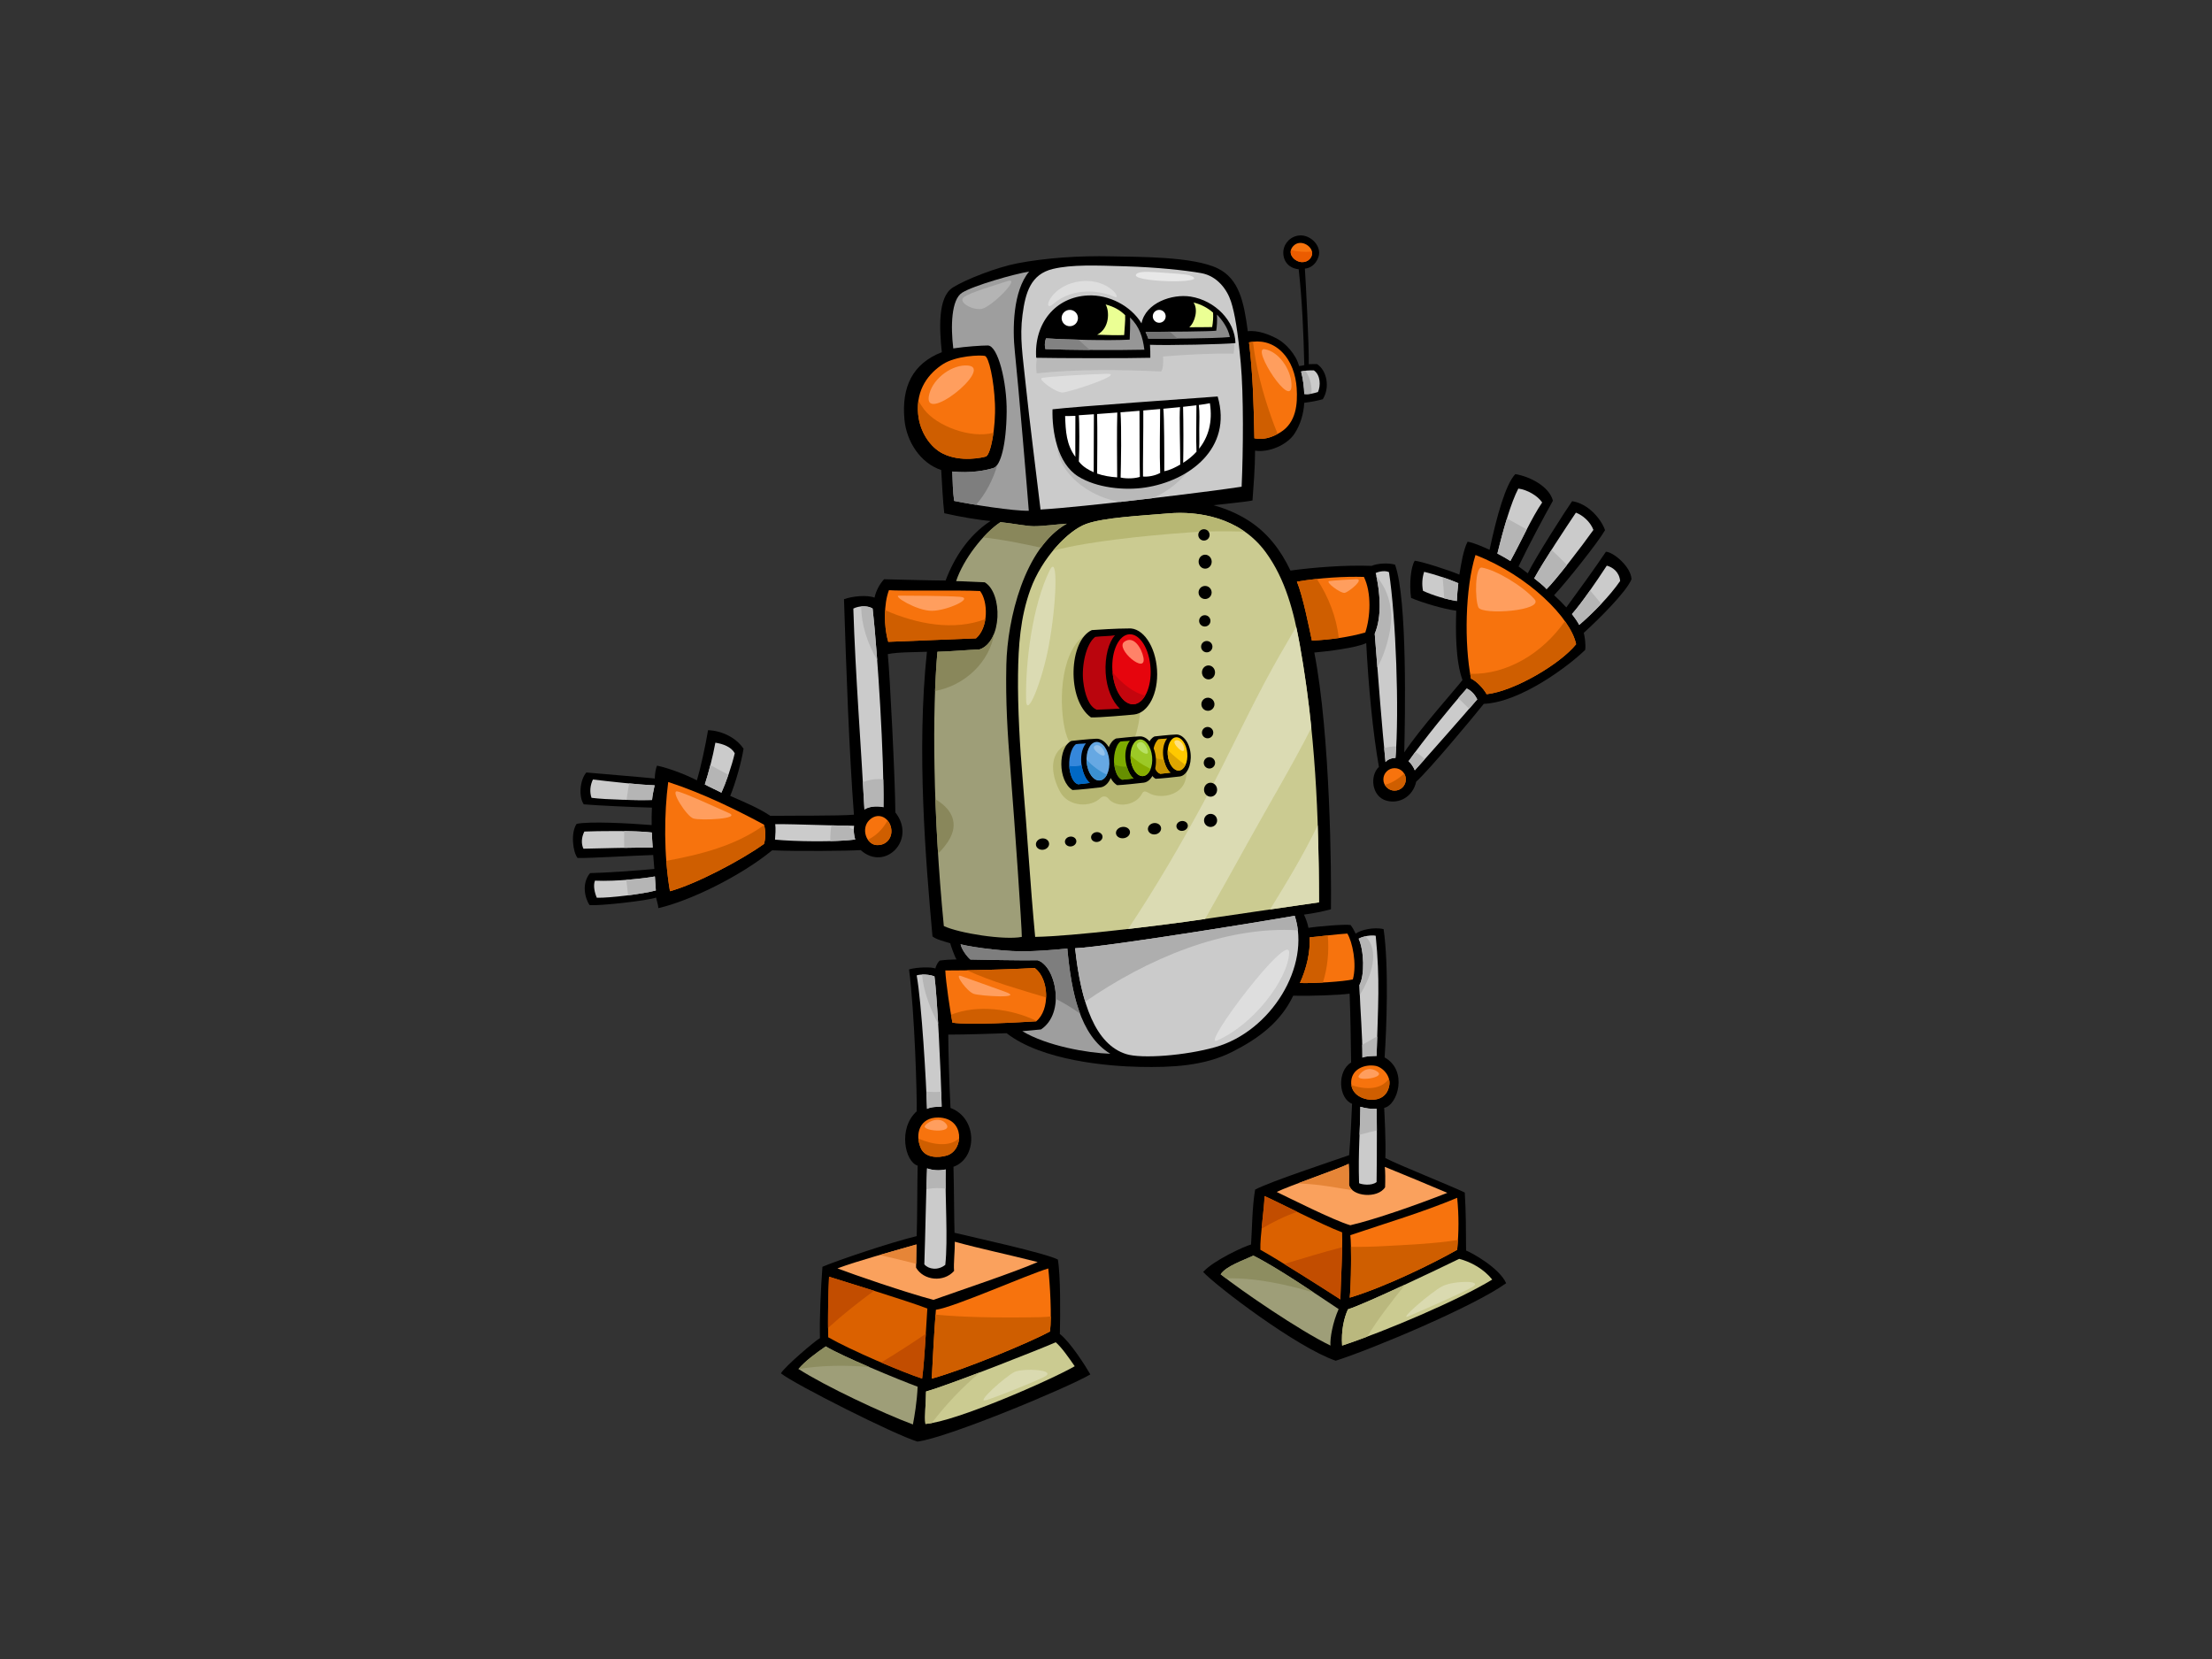 <?xml version="1.0" encoding="utf-8"?>
<!-- Generator: Adobe Illustrator 17.0.0, SVG Export Plug-In . SVG Version: 6.00 Build 0)  -->
<!DOCTYPE svg PUBLIC "-//W3C//DTD SVG 1.1//EN" "http://www.w3.org/Graphics/SVG/1.1/DTD/svg11.dtd">
<svg version="1.1" id="Layer_1" xmlns="http://www.w3.org/2000/svg" xmlns:xlink="http://www.w3.org/1999/xlink" x="0px" y="0px"
	 width="800px" height="600px" viewBox="0 0 800 600" enable-background="new 0 0 800 600" xml:space="preserve">
<rect x="0" y="0" width="800" height="600" fill="#333333" stroke="none"/>
<g>
	<path d="M211.132,290.898c-1.908-2.696-1.46-8.756,0.924-11.519c4.352,0.407,19.926,1.673,24.756,2.178
		c0-1.478,0.356-3.803,0.844-4.647c4.49,0.969,10.368,3.236,14.396,5.313c1.297-4.35,3.165-12.839,4.022-18.136
		c4.907,0.156,10.125,2.649,12.84,6.698c-0.768,4.906-2.916,12.409-4.819,17.056c5.073,2.256,10.099,4.275,14.535,7.231
		c6.763-0.13,24.845,0.054,30.202-0.422c-1.69-22.388-2.745-51.112-3.591-77.936c3.045-1.106,8.339-1.621,11.043-0.578
		c0.556-2.517,1.841-4.912,3.454-6.64c0.19,0.013,18.927,0.495,22.254,0.461c3.168-8.449,8.448-16.475,16.263-21.544
		c-3.38-0.211-11.207-1.499-16.741-2.796c-0.472-3.769-0.785-10.022-1.116-15.617c-7.559-2.532-12.579-10.336-13.299-18.319
		c-1.061-11.774,2.926-20.173,13.519-24.296c-0.82-8.008-1.636-19.895,4.017-23.425c4.854-3.034,16.079-7.327,23.204-8.703
		c10.364-2.001,22.493-2.813,34.079-2.547c9.644,0.219,29.519,0.011,38.431,4.333c7.771,3.768,9.515,12.027,10.932,22.757
		c3.652-0.472,7.937,1.262,10.763,2.794c2.83,1.533,6.674,5.517,7.773,9.774c0.472,0,1.37-0.154,1.898-0.308
		c-0.289-11.74-0.74-22.989-2.021-34.671c-4.121-0.47-5.847-3.533-5.536-6.712c0.255-2.611,2.59-5.417,6.124-5.534
		c3.226-0.107,6.738,2.775,6.816,6.27c0.038,1.713-1.515,5.388-5.166,5.742c0.31,4.316,1.533,27.912,1.4,34.555
		c0.962-0.048,2.348-0.027,2.964-0.048c3.533,2.237,4.828,8.361,2.118,12.719c-2.472,0.707-4.588,1.018-6.712,1.295
		c-0.228,3.986-1.39,7.923-3.533,11.188c-2.662,4.056-9.257,6.905-14.25,6.124c-0.016,6.309-0.584,13.19-0.936,18.02
		c-3.554,0.665-10.835,1.295-14.12,1.718c4.445,1.213,8.691,3.034,12.454,5.406c7.154,4.504,11.954,10.942,15.397,18.223
		c8.264-1.129,19.727-2.056,29.359-1.693c2.131-0.945,6.053-1.146,8.466-0.443c4.516,12.495,3.615,55.746,3.335,67.907
		c5.803-8.766,18.592-22.906,21.057-26.193c-2.567-6.984-2.485-18.054-2.26-25.063c-4.533-0.567-12.531-2.978-16.331-4.622
		c-0.718-4.93-0.102-11.297,1.335-13.456c2.419,0.267,12.017,3.287,16.126,5.035c0.639-3.725,1.375-8.849,2.978-11.915
		c2.465,0.41,6.182,2.148,7.947,2.923c2.633-12.375,5.869-23.803,9.315-27.358c5.086,0.799,12.263,4.383,13.598,9.62
		c-3.287,5.855-8.57,15.738-12.439,23.771c1.138,0.803,2.243,1.643,3.342,2.485c2.684-5.588,13.982-23.209,16.037-26.084
		c5.752,0.822,10.477,6.368,11.916,10.477c-2.769,4.752-14.072,18.853-18.428,23.518c1.467,1.345,2.984,2.838,4.414,4.414
		c3.143-4.255,10.634-14.59,14.332-20.137c2.756,0.149,9.08,5.454,9.242,9.962c-1.846,4.522-11.616,14.242-17.266,19.379
		c0.311,1.072,0.808,4.264,0.513,6.162c-5.991,5.854-23.315,18.899-36.668,19.516c-3.493,4.417-20.072,24.296-24.446,28.143
		c-1.264,5.554-6.19,8.112-10.713,6.881c-5.472-1.492-6.135-9.118-2.766-12.217c-2.237-12.638-3.793-29.305-4.598-44.785
		c-3.461,1.724-14.4,3.051-18.773,3.417c5.81,29.781,6.195,79.992,6.016,92.848c-3.215,0.892-6.5,1.484-9.749,1.939
		c0.748,1.619,1.267,3.07,1.614,4.787c3.403-0.57,13.46-1.379,15.245-1.022c0.642,0.795,1.383,2.161,1.857,3.148
		c1.578-1.385,6.708-2.516,10.076-1.655c1.95,13.371,1.055,36.328,0.362,46.395c8.508,4.717,4.777,17.253-0.151,18.234
		c0.129,2.882,0.634,11.405,0.423,18.164c5.619,2.855,23.237,9.832,28.723,12.461c0.447,7.605,0.423,12.883,0.474,20.977
		c2.117,0.799,11.988,6.268,14.497,11.815c-12.013,8.605-48.974,24.022-61.646,28.036c-14.151-4.858-43.208-26.979-47.943-32.103
		c3.802-4.225,14.928-9.288,17.318-9.927c0.376-5.216,0.383-13.552,1.478-19.854c5.664-2.991,27.457-10.138,34.005-12.461
		c0.55-6.984,0.844-13.729,1.055-18.585c-4.939-1.965-5.49-11.828-0.339-14.922c-0.001-0.013-0.009-0.023-0.009-0.037
		c-0.124-7.574-0.178-15.407-0.536-24.869c-3.571,0.535-13.925,0.892-20.403,0.748c-4.594,9.607-12.473,15.436-22.011,20.284
		c-10.256,5.213-22.087,5.673-33.374,5.458c-11.452-0.216-35.442-2.209-48.268-12.177c-4.49,0.149-14.311,0.506-21.1,0.504
		c0.014,5.278,0.358,18.294,0.812,26.521c9.9,3.732,9.722,18.193,1.069,21.282c0.221,8.283,0.221,19.134,0.386,23.861
		c7.605,1.847,32.553,7.269,37.359,9.675c1.028,5.622,0.902,20.678,0.73,26.931c3.803,2.966,9.213,11.464,11.03,14.625
		c-8.391,4.908-51.704,22.941-62.527,24.295c-8.069-2.392-44.765-20.892-49.384-24.692c1.392-2.437,12.3-11.734,14.123-12.733
		c-0.207-6.878,0.298-17.724,0.898-25.793c4.779-2.092,24.316-8.729,34.086-11.108c0.247-7.342,0.17-17.616,0.348-25.471
		c-4.642-1.43-7.139-13.569-0.353-19.639c0.165-5.043-0.717-35.61-2.765-51.344c3.121-0.868,8.104-0.915,9.548-0.334
		c0.18-1.129,1.23-2.822,1.708-2.881c1.949-0.247,3.929-0.354,5.919-0.392c-0.634-0.873-2.23-5.42-2.267-5.83
		c-2.491-0.776-5.178-1.428-6.428-2.499c-2.431-27.113-5.81-67.243-2.008-102.936c-4.72,0.177-10.437,0.097-14.15,0.844
		c0.74,7.513,2.67,45.57,2.73,57.255c7.829,9.909-3.786,21.526-12.531,13.632c-4.561,0.29-23.111,0.482-32.018,0.078
		c-11.617,9.504-29.991,18.376-41.185,20.91c0-1.267-0.761-3.22-0.782-3.816c-3.404,1.158-20.117,3.005-24.034,2.741
		c-1.715-2.349-3.029-7.855,0.146-11.593c4.865-0.066,18.15-0.977,23.234-1.502c-0.136-1.673-0.273-3.352-0.403-5.042
		c-6.591,0.181-22.418,1.168-27.353,1.079c-1.687-2.044-2.587-9.088-0.344-12.345c4.673-0.979,18.974-0.225,27.14,0.437
		c-0.033-2.117-0.027-4.224,0.091-6.305C228.978,291.908,216.407,291.346,211.132,290.898z"/>
	<path fill="#F7730D" d="M470.754,94.799c2.474,0.119,3.896-1.815,3.803-3.404c-0.151-2.602-4.39-5.076-6.864-2.366
		C465.22,91.738,468.28,94.682,470.754,94.799z"/>
	<path fill="#EB5C00" d="M474.479,90.938c0.038,0.151,0.068,0.303,0.078,0.457c0.093,1.589-1.329,3.523-3.803,3.404
		c-2.036-0.096-4.431-2.112-3.845-4.333C469.362,91.024,471.874,91.255,474.479,90.938z"/>
	<path fill="#CBCBCB" d="M471.703,142.496c1.781,0.231,3.298-0.235,4.947-0.706c1.058-2.237,0.942-6.241-1.479-7.837
		c-1.701-0.054-3.232,0.064-4.611,0.393C471.232,136.846,471.672,140.327,471.703,142.496z"/>
	<path fill="#B2B2B2" d="M474.27,142.396c-0.822,0.153-1.662,0.218-2.567,0.1c-0.031-2.169-0.471-5.65-1.143-8.149
		c0.488-0.116,1.017-0.175,1.542-0.24C473.92,136.545,474.596,140.267,474.27,142.396z"/>
	<path fill="#CBCBCB" d="M515.065,206.801c-0.668,1.98-0.907,4.475-0.41,6.882c3.406,1.597,8.319,3.08,12.239,3.696
		c0.099-2.134,0.253-4.304,0.522-6.456C524.105,209.473,519.019,207.753,515.065,206.801z"/>
	<path fill="#CBCBCB" d="M557.75,181.729c-1.658-2.476-5.444-4.622-8.629-5.033c-2.621,5.056-5.295,14.185-7.566,23.497
		c1.595,0.83,3.165,1.716,4.69,2.691C549.886,196.323,553.935,187.264,557.75,181.729z"/>
	<path fill="#CBCBCB" d="M576.283,191.646c-1.129-2.978-3.902-5.342-6.335-6.236c-3.423,5.104-11.538,17.283-15.082,23.767
		c0.789,0.632,3.341,2.554,4.471,3.889C562.52,209.985,572.072,197.604,576.283,191.646z"/>
	<path fill="#CBCBCB" d="M585.948,210.123c-0.348-3.396-2.816-5.019-4.827-5.547c-3.905,5.958-9.199,13.7-12.601,17.513
		c1.003,1.28,1.911,2.591,2.633,3.918C576.181,221.694,582.211,215.563,585.948,210.123z"/>
	<path fill="#F7730D" d="M537.663,251.071c10.065-1.13,26.706-10.99,32.355-18.077c-1.848-9.346-17.049-24.754-36.39-32.276
		c-3.771,12.144-4.079,32.174-1.614,44.703C533.919,246.283,536.514,248.936,537.663,251.071z"/>
	<path fill="#CBCBCB" d="M511.676,278.598c3.844-4.224,17.563-19.721,22.596-25.678c-0.72-1.335-1.707-2.926-3.8-3.902
		c-5.855,6.574-15.509,18.488-21.073,26.323C510.249,275.954,511.271,277.48,511.676,278.598z"/>
	<path fill="#CBCBCB" d="M501.096,275.619c0.769-1.02,2.465-1.539,3.604-1.519c1.4-17.044,0.133-51.047-2.358-67.172
		c-1.22-0.597-3.23-0.395-4.813,0.303c1.543,6.378,2.42,15.546-0.337,21.962C498.409,245.015,499.864,263.704,501.096,275.619z"/>
	<path fill="#F7730D" d="M340.976,131.733c-4.908,3.188-9.753,8.88-8.929,17.947c0.605,6.656,4.473,12.137,8.95,14.368
		c6.579,3.278,14.499,1.385,15.54,1.061c1.751-0.543,3.652-10.481,3.298-19.08c-0.352-8.596-2.201-16.979-3.645-17.312
		C354.66,128.364,345.811,128.595,340.976,131.733z"/>
	<path fill="#9E9E9E" d="M347.941,105.871c-3.888,2.471-4.152,12.123-3.175,20.139c4.594-0.706,10.401-1.061,12.484-1.061
		c3.653,0,6.948,13.19,6.825,24.027c-0.137,12.01-2.232,19.432-4.704,20.257c-2.662,0.887-8.48,2-14.959,1.294
		c0.096,3.432,0.216,7.48,0.672,10.63c6.376,1.325,21.342,3.688,26.995,3.571c-0.407-5.663-3.916-47.069-5.039-57.44
		c-0.899-8.322-0.718-22.037,5.162-29.072C367.018,99.039,352.058,103.252,347.941,105.871z"/>
	<path fill="#7E7E7E" d="M344.412,170.526c6.479,0.706,12.297-0.407,14.959-1.294c0.499-0.168,0.982-0.617,1.438-1.303
		c-1.675,5.516-4.268,10.634-7.837,14.655c-3.1-0.505-5.909-1.016-7.889-1.428C344.629,178.006,344.508,173.958,344.412,170.526z"/>
	<path fill="#F7730D" d="M453.661,158.509c3.319,0.711,6.5-0.348,9.409-2.141c5.773-3.56,6.256-10.344,5.892-16.006
		c-0.305-4.77-1.974-9.79-5.414-13.163c-3.619-3.55-7.934-4.207-11.819-3.382C453.109,135.041,453.449,146.678,453.661,158.509z"/>
	<path fill="#CBCBCB" d="M449.053,176.025c0.586-12.838,0.744-33.292-0.315-44.716c-1.059-11.423-2.123-17.901-3.534-22.259
		c-1.413-4.357-4.983-9.225-10.733-10.265c-5.751-1.041-16.313-2.128-27.279-2.469c-10.969-0.339-19.534-0.676-26.385,0.944
		c-8.019,1.897-9.951,8.537-11.005,16.626c-1.071,8.23,0.048,14.362,1.226,25.784c1.178,11.425,3.76,31.772,5.292,44.61
		C391.275,183.456,437.75,177.79,449.053,176.025z"/>
	<path fill="#B9B9B9" d="M383.653,153.748c0.307,0.144,0.658,0.238,1.061,0.254c10.484,0.433,21.021,0.622,31.499-0.093
		c7.173-0.489,13.941-2.758,20.975-3.619c0.577,11.952-8.869,25.374-20.54,29.909c-3.824,0.453-7.709,0.899-11.515,1.325
		C391.93,179.483,377.688,167.523,383.653,153.748z"/>
	<path fill="#B9B9B9" d="M420.619,128.93c0.17,2.537,0,4.568-0.677,5.415c-15.061-0.679-30.508-0.854-45.011,0.676
		c-1.352-9.306,5.272-17.944,7.052-19.919c8.664-9.623,22.145-4.985,29.581,3.203c1.353,1.49,3.932,0.692,4.432-1.172
		c2.189-8.172,10.763-10.461,18.415-8.593c0.085,0.687,0.485,1.33,1.344,1.731c7.607,3.559,11.592,9.321,10.415,17.644
		C437.879,127.747,429.079,128.254,420.619,128.93z"/>
	<path fill="#F7730D" d="M493.777,228.75c1.863-5.572,2.314-14.375-0.502-20.104c-7.138-0.201-15.682,0.3-24.227,1.71
		c2.164,5.178,4.52,17.147,5.418,21.32C481.111,231.363,487.847,230.459,493.777,228.75z"/>
	<path fill="#CBCBCB" d="M491.381,339.501c1.973,4.27,2.229,13.234,0.274,16.762c0.293,9.776,1.143,17.932,1.075,26.241
		c1.219-0.577,3.765-0.576,5.131-0.625c0.53-18.427,1.28-27.32-0.318-43.453C496.122,338.086,492.984,338.541,491.381,339.501z"/>
	<path fill="#F7730D" d="M488.358,446.719c0.465,3.85,0.303,18.123-0.211,22.599c13.014-3.926,30.399-12.512,38.862-17.318
		c0.619-6.387,0.634-12.461,0-18.797C514.239,438.543,501.465,442.27,488.358,446.719z"/>
	<path fill="#CBCB91" d="M539.681,462.771c-3.014-3.785-7.565-6.357-11.948-7.49c-7.221,3.52-33.543,16.121-40.22,18.261
		c-1.478,3.168-2.492,7.825-2.112,13.095C500.819,481.569,527.642,470.164,539.681,462.771z"/>
	<path fill="#9E9E78" d="M453.297,454.112c-3.589,1.69-9.925,3.802-11.826,6.759c7.391,5.913,28.723,20.487,39.706,25.767
		c-0.208-2.672,0.844-8.448,2.96-13.184C476.319,468.263,462.169,458.547,453.297,454.112z"/>
	<path fill="#DB6100" d="M455.832,452c6.125,3.379,23.848,14.638,28.936,17.952c0.191-7.961,0.844-16.684,0.636-24.254
		c-7.395-2.78-23.82-11.303-28.093-13.129C457.385,435.975,455.621,447.565,455.832,452z"/>
	<path fill="#FAA15D" d="M487.887,428.469c0.05-2.236,0.052-5.246-0.125-7.552c-3.657,1.882-21.75,8.013-26.016,10.173
		c3.572,1.707,20.701,10.348,26.611,12.04c9.083-2.113,24.078-7.393,35.094-11.72c-7.637-3.275-15.304-6.39-22.633-9.401
		c0.212,1.267,0.212,5.069,0.117,7.378C498.285,433.624,488.78,432.78,487.887,428.469z"/>
	<path fill="#CBCBCB" d="M491.526,427.922c0.812,0.441,4.51,1.082,6.336-0.421c0.004-0.078,0.212-14.785,0.031-26.483
		c-1.963,0.106-3.991-0.148-5.903-0.73C491.948,408.491,491.162,416.525,491.526,427.922z"/>
	<path fill="#F7730D" d="M495.539,397.719c3.591,0.212,6.19-1.448,6.898-5.053c0.706-3.606-2.479-6.759-4.997-7.196
		c-3.65-0.637-8.425,0.993-8.753,5.565C488.358,395.608,492.581,397.547,495.539,397.719z"/>
	<path fill="#F7730D" d="M489.278,354.216c1.535-5.585-0.171-13.622-1.994-16.587c-3.942,0.209-11.252,1.219-13.624,1.368
		c0.252,5.339-1.103,11.228-3.527,16.517C475.028,355.699,485.851,355.022,489.278,354.216z"/>
	<path fill="#CBCB91" d="M477.038,326.343c-0.014-31.455-1.386-62.11-6.958-93.13c-2.123-11.809-5.151-23.743-12.354-33.554
		c-9.346-12.729-24.684-14.877-35.052-13.99c-10.37,0.885-23.233,1.478-29.781,3.802c-6.547,2.324-16.093,12.318-20.217,23.704
		c-3.673,10.139-4.37,20.279-4.493,30.998c-0.136,11.74,0.677,26.129,1.689,37.807c1.7,19.601,2.658,37.253,4.507,56.86
		c14.175-0.246,45.124-4.206,53.984-5.417C437.051,332.238,470.43,327.237,477.038,326.343z"/>
	<path fill="#DBDBB3" d="M451.858,303.731c-5.288,9.571-10.617,19.12-16.015,28.627c-3.169,0.461-5.793,0.834-7.48,1.065
		c-3.776,0.516-11.576,1.532-20.374,2.547c10.177-15.235,19.403-31.13,28.064-47.222c8.466-15.724,15.798-32.106,24.47-47.704
		c2.674-4.811,5.52-9.569,8.267-14.376c0.474,2.177,0.898,4.362,1.291,6.545c1.803,10.037,3.161,20.036,4.181,30.035
		C467.217,277.113,459.134,290.561,451.858,303.731z"/>
	<path fill="#DBDBB3" d="M476.552,298.481c0.328,9.238,0.481,18.513,0.485,27.861c-2.667,0.361-9.695,1.39-17.697,2.568
		C465.474,318.948,471.55,308.948,476.552,298.481z"/>
	<path fill="#B7B773" d="M430.905,192.5c-9.076,0.663-18.133,1.438-27.16,2.599c-7.429,0.953-15.318,2.085-22.926,4.075
		c4.004-4.845,8.487-8.432,12.074-9.703c6.548-2.324,19.411-2.916,29.781-3.802c7.889-0.675,18.649,0.424,27.463,6.585
		C443.731,192.145,437.327,192.029,430.905,192.5z"/>
	<path fill="#B7B773" d="M387.019,268.767c-3.203-4.406-5.008-23.261,0.802-33.843c5.606-10.214,14-5.007,15.619-4.406
		c10.814,4.004,10.935,28.737,6.096,38.293c14.931-0.847,21.288,3.252,19.336,12.768c-1.348,6.568-9.812,7.41-13.419,5.207
		c-0.812-0.496-1.802-1.001-2.401,0.201c-2.246,4.493-9.363,5.374-12.215,1.803c-0.801-1.004-2.096-0.909-2.805-0.202
		c-3.603,3.605-11.664,3.253-14.617-2.202C379.707,279.543,379.304,271.338,387.019,268.767z"/>
	<path fill="#CBCBCB" d="M439.577,378.696c20.128-5.721,34.603-29.324,28.675-47.475c-4.277,0.789-67.135,11.187-79.43,11.726
		c2.16,19.995,7.337,34.813,18.524,38.29C412.94,382.977,428.734,381.779,439.577,378.696z"/>
	<path fill="#AEAEAE" d="M392.487,362.26c-1.704-5.575-2.886-12.099-3.664-19.314c12.294-0.539,75.153-10.937,79.43-11.726
		c0.559,1.707,0.935,3.462,1.144,5.247C442.902,334.765,414.65,346.917,392.487,362.26z"/>
	<path fill="#9E9E9E" d="M401.565,381.116c-11.119-6.749-14.154-22.637-15.553-38.08c-5.564,0.624-11.911,0.946-13.955,0.982
		c-6.953,0.339-19.639-1.249-24.638-2.501c0.358,1.786,2.143,4.285,3.526,5.499c2.874,0.071,18.613,0.392,24.32,0.273
		c6.612,2.085,10.183,19.045,1.233,25.016c-2.298,0.279-4.977,0.455-6.762,0.635C378.662,378.296,393.282,380.828,401.565,381.116z"
		/>
	<path fill="#7E7E7E" d="M381.819,361.251c0.181-6.291-2.643-12.729-6.554-13.962c-5.707,0.119-21.446-0.202-24.32-0.273
		c-1.383-1.213-3.168-3.713-3.526-5.499c4.999,1.252,17.686,2.84,24.638,2.501c2.044-0.035,8.391-0.358,13.955-0.982
		c0.744,8.211,1.965,16.536,4.604,23.559C387.825,364.578,384.878,362.789,381.819,361.251z"/>
	<path fill="#F7730D" d="M336.984,498.595c11.955-3.288,35.564-13.149,42.736-17.034c0.758-5.142,0-17.425-0.598-22.806
		c-7.569,2.242-34.043,14.04-40.643,14.943C337.882,481.17,337.284,492.617,336.984,498.595z"/>
	<path fill="#CBCB91" d="M334.692,514.98c10.834-0.735,45.631-15.996,53.993-20.868c-2.276-3.291-4.782-6.872-6.873-8.665
		c-3.885,1.793-38.503,15.493-46.888,17.809C334.894,507.859,334.294,512.044,334.692,514.98z"/>
	<path fill="#BAB87E" d="M494.439,483.431c-3.264,1.225-6.333,2.317-9.037,3.206c-0.38-5.27,0.634-9.927,2.112-13.095
		c3.451-1.107,12.149-5.008,20.746-9.003C503.331,470.632,498.54,476.815,494.439,483.431z"/>
	<path fill="#BAB87E" d="M336.977,514.68c-0.844,0.151-1.612,0.255-2.285,0.3c-0.397-2.936,0.202-7.121,0.232-11.724
		c3.427-0.948,11.238-3.796,19.54-6.956C347.966,501.793,342.056,507.99,336.977,514.68z"/>
	<path fill="#9E9E78" d="M298.64,486.94c-3.884,2.689-7.356,5.257-9.865,8.169c9.566,6.176,30.578,16.038,41.394,20.066
		c0.54-2.833,1.437-7.913,1.711-13.651C324.732,498.894,304.212,490.361,298.64,486.94z"/>
	<path fill="#8D8D60" d="M443.377,462.35c-0.699-0.532-1.352-1.035-1.906-1.479c1.901-2.957,8.237-5.069,11.826-6.759
		c6.067,3.035,14.605,8.538,21.896,13.374C465.019,464.47,453.755,462.026,443.377,462.35z"/>
	<path fill="#8D8D60" d="M288.806,495.129c-0.01-0.007-0.021-0.013-0.031-0.02c2.509-2.912,5.981-5.48,9.865-8.169
		c2.752,1.689,9.15,4.625,15.782,7.48C305.857,493.652,297.192,493.764,288.806,495.129z"/>
	<path fill="#DB6100" d="M299.537,483.653c8.367,4.779,26.689,12.552,33.954,14.935c0.803-5.67,1.403-17.418,1.899-25.346
		c-7.371-2.83-30.01-9.756-35.554-11.498C299.537,468.321,299.357,477.717,299.537,483.653z"/>
	<path fill="#C24D00" d="M456.273,444.377c0.455-4.667,1.082-9.739,1.038-11.808c2.004,0.856,6.684,3.186,11.847,5.704
		C464.655,439.826,460.38,441.933,456.273,444.377z"/>
	<path fill="#C24D00" d="M485.399,451.072c-0.088,6.169-0.484,12.734-0.631,18.879c-3.471-2.259-12.794-8.199-20.323-12.826
		C471.406,455.024,478.366,452.915,485.399,451.072z"/>
	<path fill="#C24D00" d="M299.477,480.283c-0.051-5.745,0.11-13.096,0.359-18.539c2.666,0.839,9.288,2.877,16.262,5.077
		C310.332,471.051,304.753,475.469,299.477,480.283z"/>
	<path fill="#C24D00" d="M334.837,482.379c-0.38,6.155-0.82,12.491-1.346,16.209c-3.307-1.085-8.907-3.29-14.812-5.817
		C324.154,489.441,329.555,486.002,334.837,482.379z"/>
	<path fill="#FAA15D" d="M331.306,458.456c0.086-2.269,0.059-6.081,0.127-8.375c-9.391,2.7-21.438,5.987-28.563,8.648
		c5.902,2.261,24.552,8.694,34.712,11.384c9.354-3.341,28.989-9.862,37.714-13.673c-10.816-2.764-20.978-4.855-29.98-7.357
		c0.079,2.888-0.513,7.946-0.263,10.571C341.342,463.879,334.021,463.164,331.306,458.456z"/>
	<path fill="#E68537" d="M489.154,430.474c-5.166-0.822-10.306-1.826-15.544-2.226c-1.399-0.106-2.799-0.19-4.199-0.274
		c6.919-2.609,15.894-5.793,18.352-7.057c0.177,2.307,0.174,5.316,0.125,7.552C488.049,429.257,488.506,429.928,489.154,430.474z"/>
	<path fill="#E68537" d="M318.088,453.901c4.534-1.318,9.196-2.629,13.345-3.82c-0.057,1.874-0.048,4.752-0.091,6.987
		C326.927,455.974,322.522,454.86,318.088,453.901z"/>
	<path fill="#CBCBCB" d="M334.294,457.261c1.512,1.796,4.92,2.336,7.582,0.188c1.016-9.173-0.11-24.486,0.134-34.502
		c-2.291,0.494-4.622,0.342-6.721-0.383C334.894,432.067,334.671,446.283,334.294,457.261z"/>
	<path fill="#F7730D" d="M333.044,415.268c1.578,3.524,6.213,3.577,9.388,2.633c6.233-1.854,6.589-13.638-3.12-13.739
		C332.58,404.092,330.771,410.199,333.044,415.268z"/>
	<path fill="#CBCBCB" d="M337.956,353.123c-1.785-0.714-4.824-0.897-6.432-0.361c1.786,9.641,3.492,39.109,3.751,48.285
		c1.318-0.758,3.821-0.772,5.286-0.806C340.273,386.231,338.918,359.942,337.956,353.123z"/>
	<path fill="#F7730D" d="M341.885,350.98c0.178,4.285,1.771,14.839,2.575,18.881c6.172,0.936,24.384-0.134,30.276-0.491
		c4.998-3.929,4.82-15.355-0.536-19.282C365.451,350.622,349.43,351.018,341.885,350.98z"/>
	<path fill="#9E9E78" d="M341.349,334.911c5.521,2.626,21.96,5.178,28.209,3.929c0-3.571-2.483-39.722-4.123-60.451
		c-1.064-13.463-1.772-24.508-1.478-38.017c0.356-16.353,6.51-42.341,21.875-50.973c-3.674,0.221-8.358,0.916-11.948,0.916
		c-2.534,0-7.484-0.989-12.038-1.478c-6.125,4.012-13.458,13.46-16.052,21.332c2.991,0.051,7.397,0.345,10.348,0.423
		c6.552,3.935,6.337,21.543-1.901,24.288c-3.874,0.141-11.556,0.796-15.206,0.846C337.134,257.057,337.345,293.595,341.349,334.911z
		"/>
	<path fill="#89875B" d="M376.453,198.062c-6.691-1.445-13.809-2.967-20.875-3.696c2.078-2.269,4.237-4.202,6.268-5.53
		c4.554,0.489,9.504,1.478,12.038,1.478c3.589,0,8.274-0.696,11.948-0.916C382.205,191.435,379.098,194.447,376.453,198.062z"/>
	<path fill="#89875B" d="M359.583,228.983c-1.643,10.395-10.539,18.92-21.404,20.923c0.198-5.25,0.485-10.013,0.856-14.181
		c3.65-0.05,11.333-0.704,15.206-0.846C356.766,234.038,358.528,231.795,359.583,228.983z"/>
	<path fill="#89875B" d="M342.851,304.395c-1.051,1.597-2.259,3.036-3.589,4.326c-0.426-6.794-0.745-13.366-0.97-19.671
		C343.865,292.301,347.317,297.59,342.851,304.395z"/>
	<path fill="#F7730D" d="M321.255,232.127c6.851-0.233,25.173-1.049,31.72-1.26c4.647-4.012,4.353-13.495,1.479-17.107
		c-7.264-0.402-29.289,0.054-32.954-0.317C319.604,218.406,319.604,226.642,321.255,232.127z"/>
	<path fill="#F7730D" d="M317.07,305.633c3.802,0.212,6.125-3.168,5.069-6.759c-1.055-3.59-4.927-5.164-7.849-2.16
		C311.367,299.72,313.268,305.423,317.07,305.633z"/>
	<path fill="#CBCBCB" d="M319.512,291.93c0.304-17.133-2.076-55.655-3.921-71.835c-1.747-1.139-4.858-1.057-6.97,0
		c0.67,22.503,2.956,52.59,4.012,72.655C314.958,291.271,318.299,291.623,319.512,291.93z"/>
	<path fill="#CBCBCB" d="M309.295,303.625c-0.472-1.617-0.662-3.403-0.396-4.98c-7.036,0.018-20.131-0.615-28.532-0.584
		c0.246,1.829,0.048,3.739-0.074,5.604C287.501,304.366,301.863,304.578,309.295,303.625z"/>
	<path fill="#CBCBCB" d="M265.732,272.42c-1.294-2.334-4.264-3.393-7.009-3.816c-0.935,5.141-2.493,11.06-3.817,15.11
		c1.803,0.974,4.181,2.008,5.998,2.959C262.699,282.716,264.649,277.056,265.732,272.42z"/>
	<path fill="#F7730D" d="M242.303,322.319c9.293-2.534,25.907-11.265,34.004-17.107c0.634-1.901,0.634-4.858,0-6.971
		c-9.18-4.943-21.824-11.275-34.637-15.417C240.19,294.228,240.018,308.998,242.303,322.319z"/>
	<path fill="#CBCBCB" d="M215.171,318.505c-0.693,1.784-0.112,4.377,0.673,6.172c4.503,0.139,16.611-1.346,21.346-2.632
		c-0.092-1.668-0.208-3.353-0.337-5.058C233.448,317.651,223.026,318.842,215.171,318.505z"/>
	<path fill="#CBCBCB" d="M235.739,301.086c-5.977-0.762-20.029-0.537-24.395-0.345c-1.117,2.165-1.15,4.555-0.331,6.205
		c3.814-0.113,18.974-0.45,25.036-0.416C235.926,304.714,235.807,302.898,235.739,301.086z"/>
	<path fill="#CBCBCB" d="M235.823,289.325c0.175-1.998,0.546-3.366,0.93-5.302c-5.756-0.198-16.754-1.433-22.31-2.102
		c-0.953,1.904-1.291,4.485-0.505,6.617C218.875,289.212,231.446,289.501,235.823,289.325z"/>
	<path fill="#B5B5B5" d="M521.741,208.764c2.085,0.704,4.087,1.462,5.675,2.158c-0.269,2.153-0.423,4.322-0.522,6.456
		c-1.437-0.225-3.007-0.569-4.588-0.991C522.178,213.84,521.987,211.299,521.741,208.764z"/>
	<path fill="#B5B5B5" d="M551.705,191.227c0.143,0.103,0.289,0.202,0.433,0.304c-2.014,3.898-4.007,7.957-5.893,11.353
		c-1.525-0.976-3.094-1.861-4.69-2.691c1.073-4.404,2.24-8.75,3.447-12.661C547.244,188.732,549.489,189.95,551.705,191.227z"/>
	<path fill="#B5B5B5" d="M566.729,204.315c-3.056,3.872-5.915,7.319-7.393,8.752c-1.13-1.335-3.681-3.257-4.471-3.889
		c1.5-2.742,3.817-6.502,6.25-10.314C563.036,200.615,564.905,202.438,566.729,204.315z"/>
	<path fill="#B5B5B5" d="M579.121,218.366c-2.632,2.793-5.421,5.456-7.968,7.641c-0.723-1.327-1.631-2.638-2.633-3.918
		c1.812-2.029,4.161-5.178,6.55-8.573C576.441,215.124,577.792,216.744,579.121,218.366z"/>
	<path fill="#B5B5B5" d="M527.433,252.513c1.083-1.272,2.114-2.455,3.039-3.495c2.093,0.976,3.08,2.567,3.8,3.902
		c-0.783,0.929-1.798,2.107-2.932,3.418C530.04,255.061,528.733,253.791,527.433,252.513z"/>
	<path fill="#B5B5B5" d="M515.133,274.397c0.027,0.089,0.051,0.175,0.079,0.263c-1.489,1.67-2.735,3.058-3.536,3.937
		c-0.406-1.117-1.427-2.643-2.277-3.257c0.751-1.056,1.594-2.205,2.476-3.389C513.079,272.638,514.146,273.464,515.133,274.397z"/>
	<path fill="#B5B5B5" d="M502.303,230.037c-0.884,3.845-2.178,7.821-4.169,11.306c-0.323-4.124-0.639-8.227-0.94-12.149
		c2.611-6.076,1.953-14.587,0.567-20.892C502.8,214.293,504.215,221.718,502.303,230.037z"/>
	<path fill="#B5B5B5" d="M504.97,269.975c-0.076,1.458-0.164,2.844-0.27,4.125c-1.139-0.02-2.834,0.499-3.604,1.519
		c-0.161-1.563-0.327-3.256-0.495-5.029C501.986,270.136,503.445,269.915,504.97,269.975z"/>
	<path fill="#B5B5B5" d="M491.656,356.264c1.955-3.529,1.699-12.492-0.274-16.762c0.645-0.388,1.543-0.687,2.474-0.891
		c5.107,5.223,2.45,13.863-2.065,21.272C491.738,358.699,491.691,357.494,491.656,356.264z"/>
	<path fill="#B5B5B5" d="M497.167,375.279c0.301-0.132,0.611-0.24,0.915-0.368c-0.074,2.178-0.148,4.485-0.221,6.968
		c-1.366,0.05-3.912,0.048-5.131,0.625c0.011-1.547-0.014-3.093-0.057-4.643C494.197,377.047,495.706,376.198,497.167,375.279z"/>
	<path fill="#B5B5B5" d="M491.7,410.401c0.136-3.496,0.274-6.796,0.29-10.114c1.912,0.581,3.94,0.836,5.903,0.73
		c0.04,2.53,0.059,5.199,0.066,7.83C495.86,409.31,493.776,409.83,491.7,410.401z"/>
	<path fill="#B5B5B5" d="M342.007,429.887c-2.327-0.327-4.671-0.24-6.975,0.198c0.079-2.703,0.164-5.248,0.259-7.521
		c2.099,0.726,4.43,0.877,6.721,0.383C341.958,425.059,341.971,427.412,342.007,429.887z"/>
	<path fill="#B5B5B5" d="M340.418,394.837c0.061,1.933,0.109,3.755,0.143,5.404c-1.465,0.034-3.968,0.048-5.286,0.806
		c-0.044-1.567-0.132-3.735-0.253-6.285C336.805,394.957,338.607,394.983,340.418,394.837z"/>
	<path fill="#B5B5B5" d="M333.463,352.468c1.522-0.059,3.288,0.174,4.493,0.655c0.416,2.952,0.907,9.556,1.352,17.229
		C336.382,364.649,334.044,358.72,333.463,352.468z"/>
	<path fill="#B5B5B5" d="M311.472,219.319c1.525-0.144,3.069,0.092,4.12,0.777c0.536,4.7,1.117,11.289,1.663,18.687
		C313.872,232.828,311.547,226.48,311.472,219.319z"/>
	<path fill="#B5B5B5" d="M319.454,281.862c0.082,3.804,0.109,7.237,0.058,10.068c-1.213-0.307-4.554-0.659-6.878,0.82
		c-0.161-3.072-0.351-6.378-0.561-9.856C314.339,281.964,316.828,281.574,319.454,281.862z"/>
	<path fill="#B5B5B5" d="M300.688,298.505c2.261,0.061,4.382,0.109,6.229,0.129c0.337,0.687,0.959,1.215,1.87,1.345
		c-0.021,1.208,0.166,2.472,0.509,3.646c-2.421,0.311-5.581,0.495-8.985,0.581C300.264,302.265,300.384,300.345,300.688,298.505z"/>
	<path fill="#B5B5B5" d="M263.427,280.214c-0.805,2.341-1.675,4.591-2.523,6.459c-1.817-0.95-4.195-1.984-5.998-2.959
		c0.648-1.981,1.348-4.42,2.007-6.985C259.07,277.915,261.24,279.074,263.427,280.214z"/>
	<path fill="#B5B5B5" d="M226.498,318.215c4.506-0.342,8.489-0.863,10.355-1.228c0.129,1.704,0.245,3.39,0.337,5.058
		c-2.228,0.605-6.087,1.253-10.017,1.754C226.918,321.937,226.692,320.076,226.498,318.215z"/>
	<path fill="#B5B5B5" d="M225.746,306.629c-0.045-2.017-0.044-4.033,0.007-6.049c3.862,0.054,7.581,0.199,9.986,0.506
		c0.068,1.812,0.187,3.628,0.31,5.444C233.631,306.516,229.763,306.563,225.746,306.629z"/>
	<path fill="#B5B5B5" d="M226.603,289.294c0.255-1.986,0.57-3.967,0.946-5.947c3.464,0.328,6.796,0.594,9.204,0.676
		c-0.385,1.936-0.755,3.304-0.93,5.302C233.891,289.402,230.365,289.389,226.603,289.294z"/>
	<path d="M380.655,148.035c8.136-0.99,50.93-3.983,59.727-4.642c5.486,18.857-10.402,30.529-26.17,32.922
		c-7.647,1.161-17.673,0.109-24.272-4.01C382.438,167.625,380.436,156.062,380.655,148.035z"/>
	<path fill="#FFFFFF" d="M437.57,145.828c-0.897,0.198-2.274,0.414-3.997,0.641c0.345,2.845,0.172,5.889,0.15,8.711
		c-0.02,2.365,0.107,4.744-0.051,7.103C437.002,158.096,438.641,152.63,437.57,145.828z"/>
	<path fill="#FFFFFF" d="M427.906,167.378c1.81-1.143,3.434-2.478,4.827-4c-0.229-4.505,0.004-12.28-0.027-16.799
		c-1.43,0.178-3.052,0.361-4.83,0.549C428.027,152.512,428.027,162.757,427.906,167.378z"/>
	<path fill="#FFFFFF" d="M421.08,170.414c2.003-0.354,3.906-1.331,5.772-2.396c0-5.967-0.385-17.471-0.079-20.776
		c-1.891,0.192-3.913,0.388-6.034,0.581C421.061,150.536,421.109,164.621,421.08,170.414z"/>
	<path fill="#FFFFFF" d="M419.596,171.038c-0.279-6.866-0.044-17.111-0.018-23.111c-1.983,0.178-4.027,0.354-6.086,0.525
		c0.055,6.534-0.181,19.844-0.109,23.885C415.073,172.533,417.782,172.062,419.596,171.038z"/>
	<path fill="#FFFFFF" d="M405.289,172.711c2.369,0.529,5.431,0.294,6.967-0.248c-0.127-4.876-0.123-16.652-0.141-23.896
		c-2.307,0.188-4.621,0.372-6.869,0.545C405.655,154.634,405.421,167.941,405.289,172.711z"/>
	<path fill="#FFFFFF" d="M396.795,171.276c2.294,0.808,4.782,1.208,7.253,1.368c-0.04-6.233-0.158-17.185,0.037-23.443
		c-2.563,0.194-5.036,0.374-7.301,0.536C396.94,154.986,396.823,166.41,396.795,171.276z"/>
	<path fill="#FFFFFF" d="M390.177,166.891c1.464,1.991,3.738,3.182,5.377,3.898c-0.027-5.439,0.091-15.45,0.068-20.974
		c-2.034,0.141-3.879,0.267-5.455,0.366C390.392,152.151,390.426,163.319,390.177,166.891z"/>
	<path fill="#FFFFFF" d="M388.927,165.232c-0.071-2.676,0.018-11.034,0-14.84c-1.865,0.117-2.945,0.042-3.714,0.072
		C385.413,155.996,385.65,160.779,388.927,165.232z"/>
	<path d="M393.518,106.854c7.583-0.335,15.457,3.743,19.322,10.089c1.489-7.426,11.033-10.74,17.765-9.676
		c8.873,1.406,16.037,8.842,16.215,16.81c-3.591,0.426-24.576,0.893-30.915,0.621c0.119,1.295,0.122,3.401,0.127,4.696
		c-7.375,0.221-33.65,0.17-41.276,0C373.903,117.081,381.61,107.382,393.518,106.854z"/>
	<path fill="#EBFF94" d="M406.927,113.995c-1.885-1.882-4.005-3.06-7.067-3.884c1.414,2.354,1.533,8.596-3.061,10.951
		c4.011,0.12,6.948,0.236,9.774,0.117C406.691,118.825,407.044,115.88,406.927,113.995z"/>
	<path fill="#EBFF94" d="M431.651,109.403c1.766,2.474,0.547,7.11-1.53,8.952c2.939-0.028,5.534,0,8.274-0.063
		c0.324-1.822,0.44-3.705,0.324-5.237C436.884,111.425,434.45,110.078,431.651,109.403z"/>
	<path fill="#8B8B8B" d="M444.8,121.896c-0.665-3.307-2.744-6.125-4.67-8.135c0.119,1.885,0,4.356-0.262,5.841
		c-2.329,0.284-17.403,0.4-25.565,0.432c0.219,0.631,0.829,1.786,0.977,2.442C419.937,122.52,439.307,122.477,444.8,121.896z"/>
	<path fill="#969696" d="M413.875,126.48c-0.59-4.592-1.768-8.361-5.183-11.659c0.117,1.65-0.052,6.89-0.127,8.016
		c-7.651,0.412-23.47,0-30.256-0.479c-0.59,1.65-0.472,2.944-0.236,3.887C385.963,126.599,404.334,126.716,413.875,126.48z"/>
	<path fill="#737373" d="M425.873,122.458c-4.645,0.038-8.76,0.035-10.592,0.018c-0.148-0.657-0.758-1.812-0.977-2.442
		c2.475-0.01,5.589-0.026,8.787-0.054C424.011,120.812,424.944,121.634,425.873,122.458z"/>
	<path fill="#828282" d="M378.309,122.358c2.786,0.198,7.104,0.381,11.746,0.503c1.351,1.272,2.733,2.506,4.143,3.713
		c-6.353-0.05-12.405-0.163-16.124-0.329C377.836,125.302,377.719,124.008,378.309,122.358z"/>
	<circle fill="#FFFFFF" cx="386.901" cy="115.027" r="2.955"/>
	<circle fill="#FFFFFF" cx="419.252" cy="114.405" r="2.333"/>
	<circle fill="#F7730D" cx="504.377" cy="281.878" r="4.063"/>
	<path fill="#CF5E00" d="M565.975,224.667c2.144,3.022,3.558,5.883,4.042,8.327c-5.649,7.087-22.289,16.948-32.355,18.077
		c-1.148-2.136-3.744-4.789-5.649-5.65c-0.109-0.55-0.205-1.132-0.303-1.71C545.079,244.02,557.866,236.251,565.975,224.667z"/>
	<path fill="#CF5E00" d="M334.242,148.115c4.488,5.881,16.673,10.624,25.054,8.415c-0.644,4.657-1.725,8.257-2.759,8.579
		c-1.041,0.324-8.961,2.218-15.54-1.061c-4.476-2.23-8.344-7.712-8.95-14.368c-0.156-1.707-0.109-3.293,0.101-4.766
		C332.78,146.013,333.458,147.088,334.242,148.115z"/>
	<path fill="#CF5E00" d="M453.152,123.587c1.04,9.126,3.444,18.203,6.448,26.798c0.768,2.192,1.575,4.396,2.474,6.557
		c-2.634,1.431-5.466,2.199-8.412,1.567c-0.212-11.831-0.552-23.467-1.932-34.692C452.197,123.718,452.672,123.642,453.152,123.587z
		"/>
	<path fill="#CF5E00" d="M484.167,230.762c-3.186,0.462-6.453,0.761-9.701,0.914c-0.898-4.174-3.254-16.143-5.418-21.32
		c2.409-0.397,4.814-0.717,7.19-0.975C480.505,215.863,483.419,223.401,484.167,230.762z"/>
	<path fill="#CF5E00" d="M488.585,450.936c4.022,0.058,8.037-0.051,12.002-0.267c8.554-0.465,17.796-0.843,26.682-2.202
		c-0.072,1.171-0.144,2.344-0.26,3.533c-8.463,4.806-25.848,13.392-38.862,17.318C488.54,465.9,488.727,456.776,488.585,450.936z"/>
	<path fill="#CF5E00" d="M502.317,390.126c0.226,0.798,0.293,1.655,0.12,2.54c-0.707,3.605-3.307,5.266-6.898,5.053
		c-2.629-0.154-6.248-1.707-6.793-5.258C494.035,394.182,499.468,394.137,502.317,390.126z"/>
	<path fill="#CF5E00" d="M480.204,338.299c0.522,5.806-0.058,11.627-1.748,17.045c-3.161,0.173-6.267,0.247-8.323,0.17
		c2.424-5.289,3.779-11.178,3.527-16.517C474.893,338.92,477.466,338.609,480.204,338.299z"/>
	<path fill="#CF5E00" d="M354.314,476.354c7.312,0.188,14.625,0.167,21.939,0.021c1.267-0.025,2.524-0.132,3.78-0.263
		c-0.017,2.148-0.107,4.062-0.313,5.449c-7.172,3.885-30.781,13.745-42.736,17.034c0.277-5.529,0.81-15.733,1.361-23.146
		C343.667,475.957,349.012,476.217,354.314,476.354z"/>
	<path fill="#CF5E00" d="M346.873,411.701c-0.168,2.756-1.754,5.401-4.441,6.2c-3.175,0.943-7.81,0.891-9.388-2.633
		c-0.512-1.14-0.803-2.329-0.892-3.493C337.66,414.121,343.359,414.869,346.873,411.701z"/>
	<path fill="#CF5E00" d="M374.859,369.253c-0.042,0.037-0.079,0.082-0.123,0.117c-5.892,0.356-24.104,1.427-30.276,0.491
		c-0.15-0.751-0.327-1.73-0.516-2.85C353.368,363.171,365.952,364.826,374.859,369.253z"/>
	<path fill="#CF5E00" d="M349.712,350.919c7.988-0.13,18.144-0.444,24.488-0.832c2.916,2.138,4.297,6.501,4.14,10.667
		C368.622,357.794,358.763,355.097,349.712,350.919z"/>
	<path fill="#CF5E00" d="M356.357,223.906c-0.4,2.718-1.467,5.306-3.383,6.961c-6.547,0.211-24.869,1.027-31.72,1.26
		c-0.981-3.261-1.365-7.493-1.127-11.436C331.706,225.775,345.013,228.238,356.357,223.906z"/>
	<path fill="#CF5E00" d="M320.977,296.745c0.505,0.583,0.915,1.294,1.161,2.13c1.056,3.591-1.267,6.971-5.069,6.759
		c-1.346-0.073-2.44-0.846-3.178-1.935C316.839,302.246,319.314,299.866,320.977,296.745z"/>
	<path fill="#CF5E00" d="M276.349,298.412c0.587,2.099,0.574,4.949-0.042,6.8c-8.097,5.842-24.71,14.573-34.004,17.107
		c-0.615-3.584-1.04-7.274-1.321-10.975C253.53,309.014,265.976,305.877,276.349,298.412z"/>
	<path fill="#CF5E00" d="M507.838,279.779c0.374,0.614,0.601,1.327,0.601,2.099c0,2.244-1.819,4.063-4.062,4.063
		c-1.525,0-2.839-0.85-3.533-2.093C503.397,283.241,505.936,281.528,507.838,279.779z"/>
	<path d="M394.881,227.881c1.368-0.115,9.247-0.607,13.236-0.588c0.031-0.001,0.059-0.011,0.089-0.013
		c5.13-0.32,9.72,6.395,10.252,14.993c0.533,8.599-3.215,15.604-8.326,16.144c-2.03,0.215-12.627,1.136-15.561,1.049
		C385.653,253.095,386.585,231.591,394.881,227.881z"/>
	<path fill="#BA050D" d="M391.767,246.455c0.561,4.762,2.059,9.131,4.895,10.22c2.287-0.072,7.175-0.31,8.334-0.399
		c-2.756-2.604-4.772-7.335-5.114-12.855c-0.368-5.953,1.124-11.256,3.373-13.661c-1.904,0.327-4.318,0.249-7.158,0.576
		C392.664,232.946,391.129,241.04,391.767,246.455z"/>
	<path fill="#E6050D" d="M402.312,242.471c0.43,6.987,3.871,12.46,7.682,12.224c3.807-0.233,6.548-6.089,6.115-13.075
		c-0.431-6.988-3.87-12.459-7.682-12.224C404.619,229.631,401.878,235.486,402.312,242.471z"/>
	<path fill="#C4050D" d="M414.181,251.538c-1.079,1.87-2.527,3.055-4.186,3.157c-3.687,0.228-7.018-4.889-7.622-11.546
		C405.831,247.217,409.917,250.576,414.181,251.538z"/>
	<path d="M417.578,266.332c0.696-0.083,5.485-0.608,7.525-0.677c0.016-0.001,0.03-0.004,0.047-0.004
		c2.619-0.253,5.062,2.853,5.452,6.932c0.39,4.083-1.321,7.885-3.929,8.241c-1.037,0.142-7.244,0.808-8.749,0.827
		C413.273,278.789,413.38,268.257,417.578,266.332z"/>
	<path fill="#E0A800" d="M416.997,275.092c0.353,2.252,1.178,4.302,2.645,4.77c1.171-0.083,3.088-0.363,3.68-0.431
		c-2.308-1.784-4.091-8.575-1.219-12.361c-0.969,0.191-1.66,0.058-3.11,0.267C417.271,268.644,416.596,272.526,416.997,275.092z"/>
	<path fill="#C79400" d="M420.927,274.826c0.46,2.052,1.375,3.819,2.394,4.605c-0.592,0.068-2.509,0.348-3.68,0.431
		c-1.467-0.468-2.291-2.519-2.645-4.77c-0.06-0.375-0.088-0.784-0.101-1.204C418.196,274.298,419.551,274.583,420.927,274.826z"/>
	<path fill="#FFC900" d="M422.338,272.992c0.317,3.314,2.153,5.854,4.1,5.667c1.945-0.185,3.268-3.027,2.953-6.339
		c-0.318-3.319-2.154-5.855-4.102-5.668C423.344,266.837,422.023,269.678,422.338,272.992z"/>
	<path fill="#DEA600" d="M428.537,276.512c0.068,0.05,0.136,0.076,0.202,0.116c-0.532,1.151-1.328,1.939-2.301,2.031
		c-1.947,0.187-3.783-2.353-4.1-5.667c-0.056-0.588-0.038-1.144,0.01-1.683C424.304,273.163,426.327,274.936,428.537,276.512z"/>
	<path d="M403.65,267.077c0.767-0.092,6.049-0.67,8.298-0.745c0.017-0.004,0.033-0.007,0.052-0.007
		c2.888-0.277,5.582,3.147,6.012,7.647c0.431,4.5-1.458,8.695-4.333,9.088c-1.141,0.154-7.989,0.891-9.648,0.912
		C398.901,280.815,399.018,269.198,403.65,267.077z"/>
	<path fill="#7DAB00" d="M403.008,276.738c0.388,2.485,1.298,4.746,2.915,5.261c1.293-0.092,3.408-0.402,4.06-0.474
		c-2.546-1.969-4.516-9.459-1.344-13.634c-1.069,0.211-1.832,0.065-3.431,0.296C403.309,269.628,402.565,273.908,403.008,276.738z"
		/>
	<path fill="#668F00" d="M407.565,277.268c0.544,1.901,1.433,3.495,2.418,4.257c-0.652,0.072-2.768,0.382-4.06,0.474
		c-1.617-0.515-2.527-2.776-2.915-5.261c-0.011-0.078-0.013-0.167-0.023-0.248C404.482,277.082,406.025,277.424,407.565,277.268z"/>
	<path fill="#9CC926" d="M408.898,274.421c0.349,3.654,2.375,6.455,4.523,6.253c2.146-0.205,3.605-3.339,3.257-6.994
		c-0.354-3.657-2.376-6.456-4.523-6.25C410.009,267.633,408.552,270.767,408.898,274.421z"/>
	<path fill="#87AD00" d="M415.319,277.635c0.26,0.175,0.515,0.359,0.778,0.53c-0.583,1.427-1.525,2.399-2.676,2.509
		c-2.148,0.202-4.174-2.598-4.523-6.253c-0.038-0.395-0.023-0.769-0.017-1.147C410.844,275.004,412.974,276.519,415.319,277.635z"/>
	<path d="M387.489,267.967c0.808-0.096,6.356-0.704,8.72-0.784c0.018-0.001,0.037-0.006,0.055-0.006
		c3.038-0.291,5.865,3.305,6.316,8.035c0.455,4.731-1.526,9.138-4.551,9.551c-1.199,0.164-8.395,0.936-10.139,0.96
		C382.499,282.405,382.624,270.198,387.489,267.967z"/>
	<path fill="#3587DB" d="M386.816,278.121c0.407,2.612,1.365,4.988,3.066,5.527c1.355-0.095,3.575-0.42,4.264-0.498
		c-2.676-2.068-4.745-9.94-1.414-14.328c-1.123,0.222-1.922,0.068-3.604,0.311C387.131,270.651,386.35,275.147,386.816,278.121z"/>
	<path fill="#0068C4" d="M391.196,276.789c0.427,2.8,1.604,5.321,2.95,6.361c-0.689,0.078-2.909,0.403-4.264,0.498
		c-1.701-0.539-2.659-2.915-3.066-5.527c-0.052-0.338-0.069-0.711-0.088-1.083C388.207,277.226,389.708,277.172,391.196,276.789z"/>
	<path fill="#66A8E3" d="M393.005,275.686c0.37,3.843,2.498,6.784,4.755,6.568c2.253-0.214,3.786-3.506,3.424-7.347
		c-0.37-3.844-2.5-6.787-4.755-6.569C394.173,268.552,392.641,271.846,393.005,275.686z"/>
	<path fill="#3B90D1" d="M400.322,280.192c-0.618,1.188-1.51,1.963-2.563,2.062c-2.257,0.216-4.384-2.725-4.755-6.568
		c-0.027-0.304-0.013-0.59-0.016-0.881C395.113,277.011,397.525,278.886,400.322,280.192z"/>
	<g>
		<path d="M434.394,233.947c0.04,1.136,0.99,2.02,2.121,1.98c1.132-0.04,2.017-0.99,1.977-2.121c-0.04-1.132-0.99-2.017-2.123-1.977
			C435.238,231.868,434.354,232.816,434.394,233.947z"/>
		<ellipse transform="matrix(-0.999 0.035 -0.035 -0.999 881.924 470.994)" cx="436.775" cy="243.337" rx="2.367" ry="2.525"/>
		<circle cx="436.86" cy="254.7" r="2.367"/>
		<path d="M434.696,265.038c0.04,1.131,0.99,2.017,2.123,1.977c1.131-0.04,2.018-0.99,1.979-2.123
			c-0.04-1.129-0.99-2.015-2.123-1.976C435.544,262.958,434.657,263.906,434.696,265.038z"/>
		<path d="M433.374,193.525c0.04,1.134,0.99,2.02,2.121,1.98c1.131-0.04,2.018-0.99,1.977-2.123c-0.04-1.132-0.99-2.02-2.123-1.977
			C434.218,191.442,433.334,192.392,433.374,193.525z"/>
		
			<ellipse transform="matrix(-0.999 0.035 -0.035 -0.999 878.285 390.6)" cx="435.757" cy="202.913" rx="2.367" ry="2.526"/>
		<path d="M433.476,214.362c0.047,1.303,1.141,2.326,2.448,2.283c1.307-0.05,2.326-1.144,2.281-2.451
			c-0.047-1.308-1.143-2.328-2.448-2.281C434.45,211.959,433.429,213.055,433.476,214.362z"/>
		<path d="M433.678,224.611c0.042,1.132,0.99,2.02,2.123,1.977c1.132-0.037,2.018-0.987,1.979-2.119
			c-0.04-1.133-0.99-2.017-2.123-1.977C434.525,222.532,433.639,223.483,433.678,224.611z"/>
	</g>
	<g>
		<ellipse transform="matrix(0.144 0.99 -0.99 0.144 639.019 -133.525)" cx="396.666" cy="302.49" rx="1.781" ry="2.075"/>
		<path d="M406.435,303.144c1.397-0.205,2.394-1.281,2.229-2.406c-0.164-1.123-1.429-1.867-2.823-1.663
			c-1.396,0.201-2.39,1.277-2.229,2.401C403.779,302.6,405.037,303.346,406.435,303.144z"/>
		<path d="M417.838,301.757c1.308-0.192,2.236-1.257,2.073-2.382c-0.164-1.124-1.361-1.88-2.666-1.69
			c-1.31,0.194-2.236,1.257-2.071,2.382C415.336,301.19,416.531,301.948,417.838,301.757z"/>
		<ellipse transform="matrix(0.144 0.99 -0.99 0.144 661.564 -167.874)" cx="427.86" cy="298.631" rx="1.782" ry="2.072"/>
		<path d="M377.338,307.312c1.304-0.192,2.233-1.257,2.069-2.38c-0.166-1.124-1.355-1.881-2.666-1.689
			c-1.307,0.191-2.233,1.256-2.071,2.379C374.836,306.746,376.029,307.503,377.338,307.312z"/>
		<ellipse transform="matrix(0.144 0.99 -0.99 0.144 632.578 -122.942)" cx="387.355" cy="304.187" rx="1.782" ry="2.073"/>
	</g>
	<g>
		<path d="M435.355,275.962c0.04,1.134,0.99,2.02,2.122,1.98c1.131-0.04,2.018-0.99,1.977-2.123c-0.04-1.131-0.99-2.02-2.121-1.976
			C436.2,273.878,435.316,274.829,435.355,275.962z"/>
		<ellipse transform="matrix(-0.999 0.035 -0.035 -0.999 885.107 555.354)" cx="437.739" cy="285.35" rx="2.367" ry="2.526"/>
		<path d="M435.457,296.798c0.047,1.303,1.143,2.326,2.45,2.283c1.307-0.049,2.327-1.144,2.28-2.451
			c-0.047-1.307-1.141-2.326-2.447-2.281C436.433,294.395,435.412,295.491,435.457,296.798z"/>
	</g>
	<path fill="#DBDBB3" d="M379.28,233.684c2.829-15.085,3.554-33.98,0.315-27.343c-6.285,12.886-8.803,33.625-8.487,46.826
		C371.277,260.203,376.855,246.616,379.28,233.684z"/>
	<path fill="#FF8268" d="M413.534,237.769c-0.6-3.148-3.456-8.17-6.913-5.656S414.792,244.369,413.534,237.769z"/>
	<path fill="#FFE180" d="M428.239,270.512c-0.274-1.641-1.912-3.417-3.278-2.597C423.594,268.736,428.785,273.791,428.239,270.512z"
		/>
	<path fill="#B8E163" d="M415.123,271.606c-0.492-2.065-2.051-4.239-3.69-2.734C409.795,270.374,415.806,274.474,415.123,271.606z"
		/>
	<path fill="#94C2EB" d="M399.408,271.878c-0.607-1.757-2.597-3.145-3.688-1.914C394.627,271.195,400.639,275.43,399.408,271.878z"
		/>
	<path fill="#DEDEDE" d="M402.851,107.27c-4.357-1.96-14.523-3.831-21.998,2.71c-4.062,3.553-1.353-7.108,10.323-8.293
		C401.115,100.68,406.235,108.794,402.851,107.27z"/>
	<path fill="#DEDEDE" d="M400.144,135.193c-5.586,0.124-21.829,1.014-23.353,1.52c-1.522,0.509,5.076,5.247,7.446,5.247
		C386.606,141.96,407.589,135.022,400.144,135.193z"/>
	<path fill="#E8E8E8" d="M430.431,99.657c-1.428-0.528-5.179-0.723-9.474-1.016c-3.939-0.269-8.438-0.713-9.814,0.339
		C407.009,102.14,439.023,102.838,430.431,99.657z"/>
	<path fill="#B4B4B4" d="M364.205,101.722c-2.704,0.924-13.839,4.122-15.752,5.888c-1.915,1.769,3.302,4.632,6.477,4.123
		C358.612,111.144,369.799,99.809,364.205,101.722z"/>
	<path fill="#DEDEDE" d="M466.239,344.674c-0.448,9.435-12.819,25.951-26.19,31.682C434.136,378.89,466.662,335.803,466.239,344.674
		z"/>
	<path fill="#FF9E5E" d="M350.077,132.2c-5.471-0.477-12.323,4.28-13.941,10.138C332.757,154.588,359.791,133.046,350.077,132.2z"/>
	<path fill="#FF9E5E" d="M467.084,138.959c-0.229-5.486-4.646-11.828-9.715-12.672C452.3,125.442,467.507,149.097,467.084,138.959z"
		/>
	<path fill="#FF9E5E" d="M554.945,216.683c-4.413-4.906-13.939-10.561-19.008-11.405c-2.534-0.423-2.534,11.405-1.267,14.362
		C535.937,222.596,558.747,220.907,554.945,216.683z"/>
	<path fill="#FF9E5E" d="M347.119,215.839c-4.652-0.358-19.431-0.423-21.965-0.423s6.336,5.492,11.828,5.492
		C342.472,220.907,352.611,216.26,347.119,215.839z"/>
	<path fill="#FF9E5E" d="M490.523,209.467c-1.909,0.069-8.078,0.448-9.763,0.673c-1.684,0.225,4.152,4.602,5.612,4.266
		C487.83,214.069,493.664,209.355,490.523,209.467z"/>
	<path fill="#FF9E5E" d="M263.542,294.016c-3.406-1.475-15.933-7.302-18.589-7.8c-2.655-0.499,3.321,8.961,5.81,9.793
		C253.253,296.838,268.523,296.175,263.542,294.016z"/>
	<path fill="#FF9E5E" d="M363.466,358.671c-3.868-1.356-13.715-4.963-16.065-5.746c-2.349-0.784,2.352,5.746,4.834,6.529
		C354.715,360.239,370.91,361.283,363.466,358.671z"/>
	<path fill="#FF9E5E" d="M342.19,406.487c-2.001-2.602-5.914-1.407-7.603,0.564C332.897,409.022,345.005,410.148,342.19,406.487z"/>
	<path fill="#FF9E5E" d="M498.202,387.62c-2.595-1.888-5.352-0.844-6.759,1.409C490.036,391.28,501.3,389.874,498.202,387.62z"/>
	<path fill="#DADAB0" d="M532.633,465.375c-3.56,2.167-19.299,8.961-23.265,10.684c-3.966,1.723,8.272-8.787,12.235-10.856
		C525.566,463.135,536.599,462.962,532.633,465.375z"/>
	<path fill="#DADAB0" d="M377.354,498.12c-4.816,2.266-16.372,6.892-20.68,8.271c-4.308,1.379,7.066-8.617,10.167-10.169
		C369.944,494.672,383.213,495.361,377.354,498.12z"/>
</g>
</svg>
